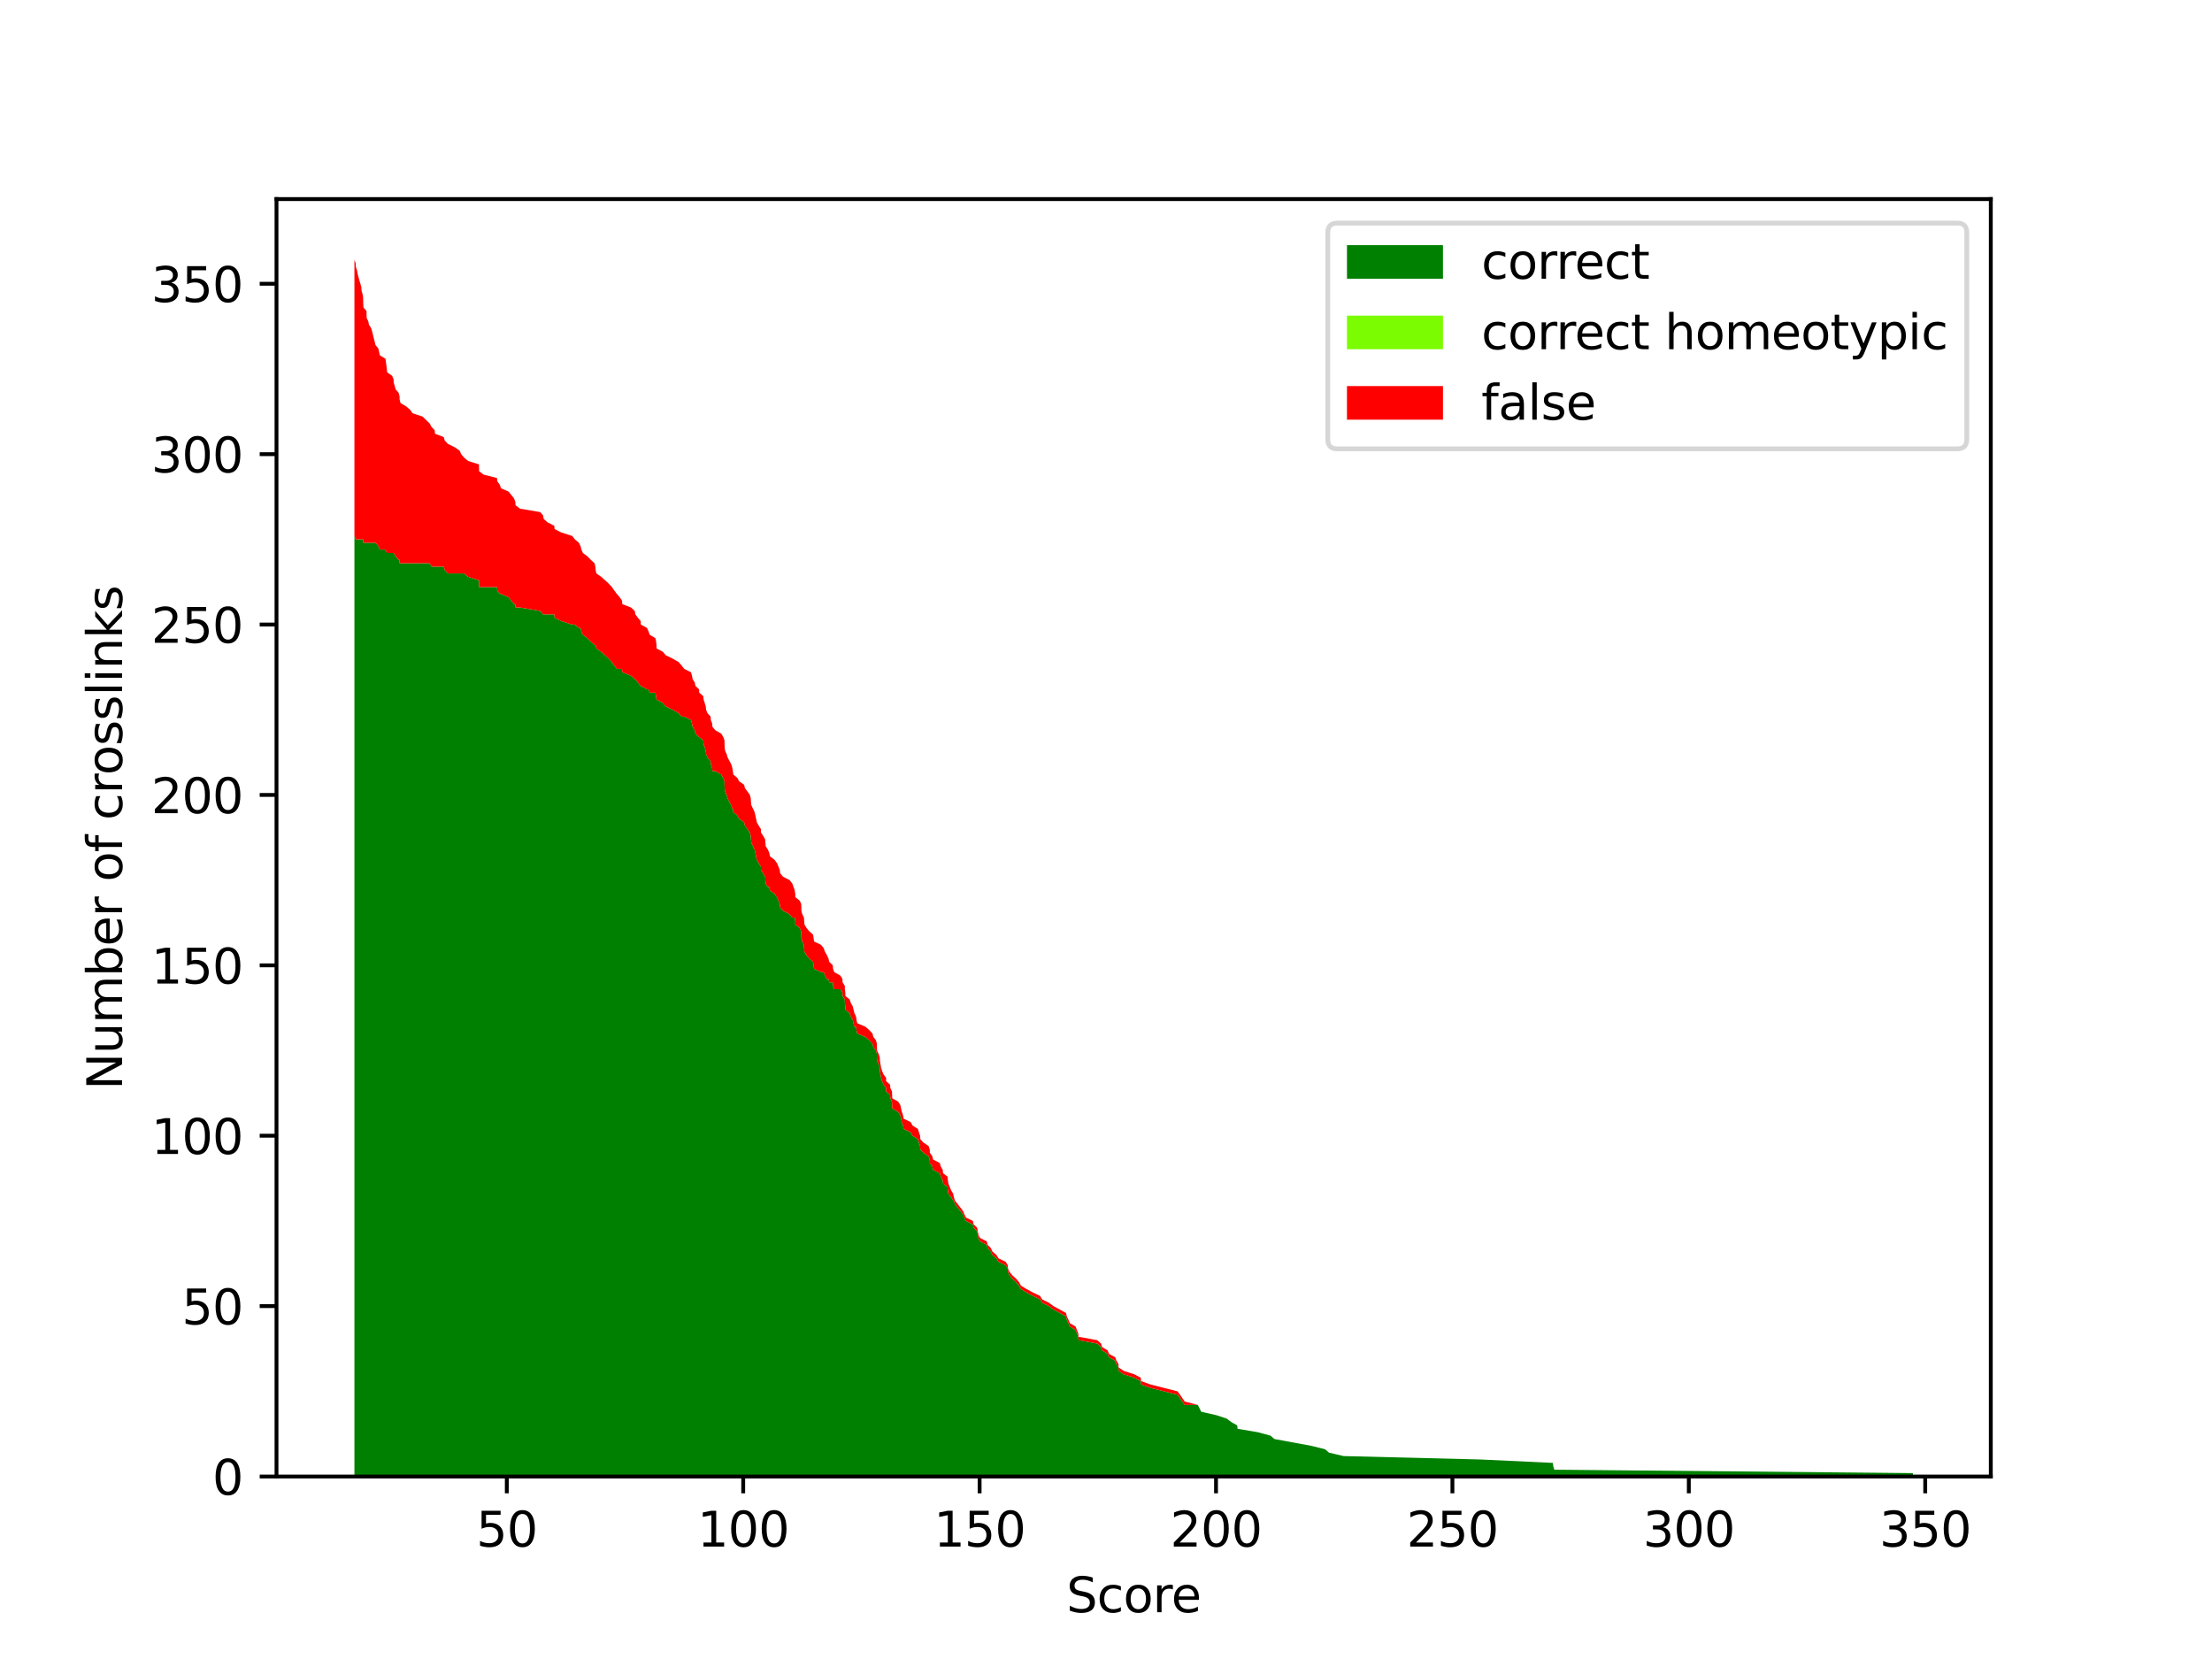 <?xml version="1.0" encoding="utf-8" standalone="no"?>
<!DOCTYPE svg PUBLIC "-//W3C//DTD SVG 1.1//EN"
  "http://www.w3.org/Graphics/SVG/1.1/DTD/svg11.dtd">
<svg xmlns:xlink="http://www.w3.org/1999/xlink" width="460.8pt" height="345.6pt" viewBox="0 0 460.8 345.6" xmlns="http://www.w3.org/2000/svg" version="1.1">
 <defs>
  <style type="text/css">*{stroke-linejoin: round; stroke-linecap: butt}</style>
 </defs>
 <g id="figure_1">
  <g id="patch_1">
   <path d="M 0 345.6 
L 460.8 345.6 
L 460.8 0 
L 0 0 
z
" style="fill: #ffffff"/>
  </g>
  <g id="axes_1">
   <g id="patch_2">
    <path d="M 57.6 307.584 
L 414.72 307.584 
L 414.72 41.472 
L 57.6 41.472 
z
" style="fill: #ffffff"/>
   </g>
   <g id="PolyCollection_1">
    <path d="M 73.833 111.647 
L 73.833 307.584 
L 74.099 307.584 
L 74.118 307.584 
L 74.365 307.584 
L 74.493 307.584 
L 74.66 307.584 
L 75.281 307.584 
L 75.31 307.584 
L 75.517 307.584 
L 75.645 307.584 
L 75.675 307.584 
L 75.724 307.584 
L 76.354 307.584 
L 76.374 307.584 
L 76.719 307.584 
L 76.856 307.584 
L 77.31 307.584 
L 77.516 307.584 
L 78.235 307.584 
L 78.817 307.584 
L 79.132 307.584 
L 80.304 307.584 
L 80.589 307.584 
L 80.658 307.584 
L 81.683 307.584 
L 81.988 307.584 
L 82.018 307.584 
L 82.431 307.584 
L 83.042 307.584 
L 83.239 307.584 
L 83.249 307.584 
L 83.436 307.584 
L 84.637 307.584 
L 85.455 307.584 
L 85.957 307.584 
L 88.065 307.584 
L 88.774 307.584 
L 89.513 307.584 
L 89.897 307.584 
L 90.557 307.584 
L 90.616 307.584 
L 92.448 307.584 
L 92.645 307.584 
L 93.325 307.584 
L 94.763 307.584 
L 95.767 307.584 
L 96.073 307.584 
L 96.664 307.584 
L 97.52 307.584 
L 99.786 307.584 
L 99.805 307.584 
L 100.731 307.584 
L 103.529 307.584 
L 103.607 307.584 
L 104.129 307.584 
L 104.356 307.584 
L 105.961 307.584 
L 106.533 307.584 
L 107.084 307.584 
L 107.36 307.584 
L 107.399 307.584 
L 108.345 307.584 
L 112.541 307.584 
L 113.142 307.584 
L 113.26 307.584 
L 114.048 307.584 
L 115.456 307.584 
L 115.545 307.584 
L 116.963 307.584 
L 119.199 307.584 
L 119.75 307.584 
L 120.597 307.584 
L 120.942 307.584 
L 121.119 307.584 
L 121.425 307.584 
L 122.38 307.584 
L 123.07 307.584 
L 123.848 307.584 
L 124.025 307.584 
L 124.084 307.584 
L 124.232 307.584 
L 125.256 307.584 
L 126.044 307.584 
L 126.812 307.584 
L 127.472 307.584 
L 127.965 307.584 
L 128.487 307.584 
L 129.107 307.584 
L 129.59 307.584 
L 129.629 307.584 
L 131.451 307.584 
L 132.23 307.584 
L 132.358 307.584 
L 132.88 307.584 
L 133.48 307.584 
L 133.49 307.584 
L 134.79 307.584 
L 135.096 307.584 
L 135.352 307.584 
L 136.534 307.584 
L 136.681 307.584 
L 136.76 307.584 
L 136.77 307.584 
L 138.09 307.584 
L 138.681 307.584 
L 140.129 307.584 
L 141.37 307.584 
L 141.971 307.584 
L 142.532 307.584 
L 143.94 307.584 
L 144.157 307.584 
L 144.285 307.584 
L 144.728 307.584 
L 144.876 307.584 
L 145.625 307.584 
L 145.674 307.584 
L 146.501 307.584 
L 146.58 307.584 
L 147.023 307.584 
L 147.092 307.584 
L 147.378 307.584 
L 148.028 307.584 
L 148.077 307.584 
L 148.353 307.584 
L 148.412 307.584 
L 149.003 307.584 
L 150.244 307.584 
L 150.677 307.584 
L 150.924 307.584 
L 150.953 307.584 
L 151.052 307.584 
L 151.367 307.584 
L 151.584 307.584 
L 151.958 307.584 
L 152.332 307.584 
L 152.549 307.584 
L 152.667 307.584 
L 152.765 307.584 
L 153.603 307.584 
L 153.977 307.584 
L 155.011 307.584 
L 155.179 307.584 
L 155.72 307.584 
L 156.213 307.584 
L 156.4 307.584 
L 156.439 307.584 
L 156.518 307.584 
L 157.188 307.584 
L 157.365 307.584 
L 157.651 307.584 
L 158.055 307.584 
L 158.508 307.584 
L 158.527 307.584 
L 158.971 307.584 
L 159.394 307.584 
L 159.502 307.584 
L 159.946 307.584 
L 160.261 307.584 
L 160.389 307.584 
L 161.325 307.584 
L 161.866 307.584 
L 162.162 307.584 
L 162.438 307.584 
L 162.536 307.584 
L 163.127 307.584 
L 164.506 307.584 
L 165.048 307.584 
L 165.56 307.584 
L 165.668 307.584 
L 165.678 307.584 
L 166.584 307.584 
L 166.909 307.584 
L 166.939 307.584 
L 166.949 307.584 
L 167.136 307.584 
L 167.48 307.584 
L 167.52 307.584 
L 167.579 307.584 
L 168.002 307.584 
L 168.584 307.584 
L 169.381 307.584 
L 169.49 307.584 
L 169.588 307.584 
L 171.056 307.584 
L 171.607 307.584 
L 171.844 307.584 
L 172.257 307.584 
L 172.582 307.584 
L 172.76 307.584 
L 173.498 307.584 
L 173.538 307.584 
L 173.804 307.584 
L 175.064 307.584 
L 175.498 307.584 
L 175.527 307.584 
L 175.99 307.584 
L 176 307.584 
L 176.099 307.584 
L 176.108 307.584 
L 177.005 307.584 
L 177.231 307.584 
L 177.635 307.584 
L 177.812 307.584 
L 177.98 307.584 
L 178.325 307.584 
L 178.423 307.584 
L 178.581 307.584 
L 180.265 307.584 
L 181.092 307.584 
L 181.752 307.584 
L 181.939 307.584 
L 182.481 307.584 
L 182.668 307.584 
L 182.678 307.584 
L 182.708 307.584 
L 183.042 307.584 
L 183.279 307.584 
L 183.298 307.584 
L 183.545 307.584 
L 183.761 307.584 
L 184.057 307.584 
L 184.589 307.584 
L 184.599 307.584 
L 185.416 307.584 
L 185.475 307.584 
L 185.82 307.584 
L 185.849 307.584 
L 185.869 307.584 
L 187.11 307.584 
L 187.553 307.584 
L 187.869 307.584 
L 188.125 307.584 
L 188.243 307.584 
L 189.72 307.584 
L 190.095 307.584 
L 191.208 307.584 
L 191.444 307.584 
L 191.68 307.584 
L 191.72 307.584 
L 192.35 307.584 
L 193.424 307.584 
L 193.69 307.584 
L 193.709 307.584 
L 194.221 307.584 
L 194.389 307.584 
L 195.778 307.584 
L 195.975 307.584 
L 196.378 307.584 
L 196.457 307.584 
L 197.393 307.584 
L 197.452 307.584 
L 197.56 307.584 
L 198.132 307.584 
L 198.565 307.584 
L 198.703 307.584 
L 198.92 307.584 
L 200.033 307.584 
L 200.574 307.584 
L 200.889 307.584 
L 201.214 307.584 
L 202.662 307.584 
L 202.82 307.584 
L 203.568 307.584 
L 203.815 307.584 
L 204.169 307.584 
L 205.558 307.584 
L 205.745 307.584 
L 206.425 307.584 
L 206.75 307.584 
L 207.587 307.584 
L 208.02 307.584 
L 209.498 307.584 
L 209.951 307.584 
L 209.99 307.584 
L 210.325 307.584 
L 210.926 307.584 
L 211.704 307.584 
L 212.305 307.584 
L 212.699 307.584 
L 213.861 307.584 
L 215.171 307.584 
L 216.668 307.584 
L 217.072 307.584 
L 218.5 307.584 
L 219.465 307.584 
L 222.056 307.584 
L 222.243 307.584 
L 222.578 307.584 
L 222.873 307.584 
L 224.065 307.584 
L 224.617 307.584 
L 224.705 307.584 
L 228.596 307.584 
L 229.374 307.584 
L 229.59 307.584 
L 230.743 307.584 
L 231.019 307.584 
L 232.319 307.584 
L 232.575 307.584 
L 232.998 307.584 
L 233.038 307.584 
L 234.092 307.584 
L 236.278 307.584 
L 237.637 307.584 
L 237.716 307.584 
L 239.686 307.584 
L 245.29 307.584 
L 245.832 307.584 
L 246.797 307.584 
L 249.535 307.584 
L 250.245 307.584 
L 253.387 307.584 
L 255.544 307.584 
L 256.469 307.584 
L 257.73 307.584 
L 257.809 307.584 
L 262.024 307.584 
L 264.654 307.584 
L 265.482 307.584 
L 273.184 307.584 
L 276.04 307.584 
L 276.858 307.584 
L 279.891 307.584 
L 308.326 307.584 
L 323.504 307.584 
L 323.573 307.584 
L 323.8 307.584 
L 398.487 307.584 
L 398.487 306.874 
L 398.487 306.874 
L 323.8 306.164 
L 323.573 305.454 
L 323.504 304.744 
L 308.326 304.034 
L 279.891 303.325 
L 276.858 302.615 
L 276.04 301.905 
L 273.184 301.195 
L 265.482 299.775 
L 264.654 299.065 
L 262.024 298.355 
L 257.809 297.645 
L 257.73 296.935 
L 256.469 296.225 
L 255.544 295.515 
L 253.387 294.806 
L 250.245 294.096 
L 249.535 292.676 
L 246.797 292.676 
L 245.832 291.256 
L 245.29 290.546 
L 239.686 289.126 
L 237.716 288.416 
L 237.637 287.706 
L 236.278 286.996 
L 234.092 286.287 
L 233.038 285.577 
L 232.998 284.867 
L 232.575 284.157 
L 232.319 283.447 
L 231.019 282.737 
L 230.743 282.027 
L 229.59 281.317 
L 229.374 280.607 
L 228.596 279.897 
L 224.705 279.187 
L 224.617 278.477 
L 224.065 277.058 
L 222.873 276.348 
L 222.578 275.638 
L 222.243 274.928 
L 222.056 274.218 
L 219.465 272.798 
L 218.5 272.088 
L 217.072 271.378 
L 216.668 270.668 
L 215.171 269.958 
L 213.861 269.249 
L 212.699 268.539 
L 212.305 267.829 
L 211.704 267.119 
L 210.926 266.409 
L 210.325 265.699 
L 209.99 264.989 
L 209.951 264.279 
L 209.498 263.569 
L 208.02 262.859 
L 207.587 262.149 
L 206.75 261.439 
L 206.425 260.73 
L 205.745 260.02 
L 205.558 259.31 
L 204.169 258.6 
L 203.815 257.89 
L 203.568 256.47 
L 202.82 255.76 
L 202.662 255.05 
L 201.214 254.34 
L 200.889 253.63 
L 200.574 252.92 
L 200.033 252.211 
L 198.92 250.791 
L 198.703 250.081 
L 198.565 250.081 
L 198.132 249.371 
L 197.56 248.661 
L 197.452 247.951 
L 197.393 247.241 
L 196.457 246.531 
L 196.378 245.821 
L 195.975 245.111 
L 195.778 244.401 
L 194.389 243.692 
L 194.221 242.982 
L 193.709 242.272 
L 193.69 241.562 
L 193.424 240.852 
L 192.35 240.142 
L 191.72 239.432 
L 191.68 238.722 
L 191.444 238.012 
L 191.208 237.302 
L 190.095 236.592 
L 189.72 235.882 
L 188.243 235.173 
L 188.125 234.463 
L 187.869 233.753 
L 187.553 232.333 
L 187.11 231.623 
L 185.869 230.913 
L 185.849 230.203 
L 185.82 229.493 
L 185.475 228.783 
L 185.416 228.073 
L 184.599 227.363 
L 184.589 226.654 
L 184.057 225.944 
L 183.761 225.234 
L 183.545 224.524 
L 183.298 223.104 
L 183.279 222.394 
L 183.042 221.684 
L 182.708 220.974 
L 182.678 220.264 
L 182.668 219.554 
L 182.481 218.845 
L 181.939 218.135 
L 181.752 217.425 
L 181.092 216.715 
L 180.265 216.005 
L 178.581 215.295 
L 178.423 214.585 
L 178.325 213.875 
L 177.98 213.875 
L 177.812 213.165 
L 177.635 212.455 
L 177.231 211.745 
L 177.005 211.035 
L 176.108 210.326 
L 176.099 209.616 
L 176 208.906 
L 175.99 208.196 
L 175.527 207.486 
L 175.498 206.776 
L 175.064 206.066 
L 173.804 206.066 
L 173.538 205.356 
L 173.498 204.646 
L 172.76 204.646 
L 172.582 203.936 
L 172.257 203.936 
L 171.844 203.226 
L 171.607 202.516 
L 171.056 202.516 
L 169.588 201.807 
L 169.49 201.097 
L 169.381 200.387 
L 168.584 199.677 
L 168.002 198.967 
L 167.579 198.257 
L 167.52 197.547 
L 167.48 196.837 
L 167.136 196.127 
L 166.949 195.417 
L 166.939 194.707 
L 166.909 193.997 
L 166.584 193.288 
L 165.678 192.578 
L 165.668 191.868 
L 165.56 191.158 
L 165.048 191.158 
L 164.506 190.448 
L 163.127 189.738 
L 162.536 189.028 
L 162.438 188.318 
L 162.162 187.608 
L 161.866 186.898 
L 161.325 186.188 
L 160.389 185.478 
L 160.261 184.769 
L 159.946 184.769 
L 159.502 184.059 
L 159.394 182.639 
L 158.971 181.929 
L 158.527 181.219 
L 158.508 180.509 
L 158.055 179.799 
L 157.651 179.089 
L 157.365 177.669 
L 157.188 176.959 
L 156.518 175.54 
L 156.439 174.83 
L 156.4 174.12 
L 156.213 173.41 
L 155.72 172.7 
L 155.179 171.99 
L 155.011 171.28 
L 153.977 170.57 
L 153.603 169.86 
L 152.765 169.15 
L 152.667 168.44 
L 152.549 168.44 
L 152.332 167.731 
L 151.958 167.021 
L 151.584 166.311 
L 151.367 165.601 
L 151.052 164.891 
L 150.953 164.181 
L 150.924 162.761 
L 150.677 162.051 
L 150.244 161.341 
L 149.003 160.631 
L 148.412 160.631 
L 148.353 159.921 
L 148.077 159.212 
L 148.028 158.502 
L 147.378 157.792 
L 147.092 157.082 
L 147.023 156.372 
L 146.58 154.952 
L 146.501 154.242 
L 145.674 153.532 
L 145.625 153.532 
L 144.876 152.822 
L 144.728 152.112 
L 144.285 151.402 
L 144.157 150.693 
L 143.94 149.983 
L 142.532 149.273 
L 141.971 149.273 
L 141.37 148.563 
L 140.129 147.853 
L 138.681 147.143 
L 138.09 146.433 
L 136.77 145.723 
L 136.76 145.723 
L 136.681 145.013 
L 136.534 144.303 
L 135.352 144.303 
L 135.096 143.593 
L 134.79 143.593 
L 133.49 142.883 
L 133.48 142.883 
L 132.88 142.174 
L 132.358 141.464 
L 132.23 141.464 
L 131.451 140.754 
L 129.629 140.044 
L 129.59 139.334 
L 129.107 139.334 
L 128.487 139.334 
L 127.965 138.624 
L 127.472 137.914 
L 126.812 137.204 
L 126.044 136.494 
L 125.256 135.784 
L 124.232 135.074 
L 124.084 134.365 
L 124.025 134.365 
L 123.848 134.365 
L 123.07 133.655 
L 122.38 132.945 
L 121.425 132.235 
L 121.119 131.525 
L 120.942 130.815 
L 120.597 130.815 
L 119.75 130.105 
L 119.199 130.105 
L 116.963 129.395 
L 115.545 128.685 
L 115.456 127.975 
L 114.048 127.975 
L 113.26 127.975 
L 113.142 127.975 
L 112.541 127.265 
L 108.345 126.555 
L 107.399 126.555 
L 107.36 125.846 
L 107.084 125.846 
L 106.533 125.136 
L 105.961 124.426 
L 104.356 123.716 
L 104.129 123.716 
L 103.607 123.006 
L 103.529 122.296 
L 100.731 122.296 
L 99.805 122.296 
L 99.786 120.876 
L 97.52 120.166 
L 96.664 119.456 
L 96.073 119.456 
L 95.767 119.456 
L 94.763 119.456 
L 93.325 119.456 
L 92.645 118.746 
L 92.448 118.036 
L 90.616 118.036 
L 90.557 118.036 
L 89.897 118.036 
L 89.513 117.327 
L 88.774 117.327 
L 88.065 117.327 
L 85.957 117.327 
L 85.455 117.327 
L 84.637 117.327 
L 83.436 117.327 
L 83.249 117.327 
L 83.239 116.617 
L 83.042 116.617 
L 82.431 115.907 
L 82.018 115.197 
L 81.988 115.197 
L 81.683 115.197 
L 80.658 115.197 
L 80.589 115.197 
L 80.304 114.487 
L 79.132 114.487 
L 78.817 113.777 
L 78.235 113.067 
L 77.516 113.067 
L 77.31 113.067 
L 76.856 113.067 
L 76.719 113.067 
L 76.374 113.067 
L 76.354 113.067 
L 75.724 113.067 
L 75.675 113.067 
L 75.645 112.357 
L 75.517 112.357 
L 75.31 112.357 
L 75.281 112.357 
L 74.66 112.357 
L 74.493 112.357 
L 74.365 112.357 
L 74.118 112.357 
L 74.099 112.357 
L 73.833 111.647 
z
" clip-path="url(#p2eeec7707e)" style="fill: #008000"/>
   </g>
   <g id="PolyCollection_2">
    <path d="M 73.833 111.647 
L 73.833 111.647 
L 74.099 112.357 
L 74.118 112.357 
L 74.365 112.357 
L 74.493 112.357 
L 74.66 112.357 
L 75.281 112.357 
L 75.31 112.357 
L 75.517 112.357 
L 75.645 112.357 
L 75.675 113.067 
L 75.724 113.067 
L 76.354 113.067 
L 76.374 113.067 
L 76.719 113.067 
L 76.856 113.067 
L 77.31 113.067 
L 77.516 113.067 
L 78.235 113.067 
L 78.817 113.777 
L 79.132 114.487 
L 80.304 114.487 
L 80.589 115.197 
L 80.658 115.197 
L 81.683 115.197 
L 81.988 115.197 
L 82.018 115.197 
L 82.431 115.907 
L 83.042 116.617 
L 83.239 116.617 
L 83.249 117.327 
L 83.436 117.327 
L 84.637 117.327 
L 85.455 117.327 
L 85.957 117.327 
L 88.065 117.327 
L 88.774 117.327 
L 89.513 117.327 
L 89.897 118.036 
L 90.557 118.036 
L 90.616 118.036 
L 92.448 118.036 
L 92.645 118.746 
L 93.325 119.456 
L 94.763 119.456 
L 95.767 119.456 
L 96.073 119.456 
L 96.664 119.456 
L 97.52 120.166 
L 99.786 120.876 
L 99.805 122.296 
L 100.731 122.296 
L 103.529 122.296 
L 103.607 123.006 
L 104.129 123.716 
L 104.356 123.716 
L 105.961 124.426 
L 106.533 125.136 
L 107.084 125.846 
L 107.36 125.846 
L 107.399 126.555 
L 108.345 126.555 
L 112.541 127.265 
L 113.142 127.975 
L 113.26 127.975 
L 114.048 127.975 
L 115.456 127.975 
L 115.545 128.685 
L 116.963 129.395 
L 119.199 130.105 
L 119.75 130.105 
L 120.597 130.815 
L 120.942 130.815 
L 121.119 131.525 
L 121.425 132.235 
L 122.38 132.945 
L 123.07 133.655 
L 123.848 134.365 
L 124.025 134.365 
L 124.084 134.365 
L 124.232 135.074 
L 125.256 135.784 
L 126.044 136.494 
L 126.812 137.204 
L 127.472 137.914 
L 127.965 138.624 
L 128.487 139.334 
L 129.107 139.334 
L 129.59 139.334 
L 129.629 140.044 
L 131.451 140.754 
L 132.23 141.464 
L 132.358 141.464 
L 132.88 142.174 
L 133.48 142.883 
L 133.49 142.883 
L 134.79 143.593 
L 135.096 143.593 
L 135.352 144.303 
L 136.534 144.303 
L 136.681 145.013 
L 136.76 145.723 
L 136.77 145.723 
L 138.09 146.433 
L 138.681 147.143 
L 140.129 147.853 
L 141.37 148.563 
L 141.971 149.273 
L 142.532 149.273 
L 143.94 149.983 
L 144.157 150.693 
L 144.285 151.402 
L 144.728 152.112 
L 144.876 152.822 
L 145.625 153.532 
L 145.674 153.532 
L 146.501 154.242 
L 146.58 154.952 
L 147.023 156.372 
L 147.092 157.082 
L 147.378 157.792 
L 148.028 158.502 
L 148.077 159.212 
L 148.353 159.921 
L 148.412 160.631 
L 149.003 160.631 
L 150.244 161.341 
L 150.677 162.051 
L 150.924 162.761 
L 150.953 164.181 
L 151.052 164.891 
L 151.367 165.601 
L 151.584 166.311 
L 151.958 167.021 
L 152.332 167.731 
L 152.549 168.44 
L 152.667 168.44 
L 152.765 169.15 
L 153.603 169.86 
L 153.977 170.57 
L 155.011 171.28 
L 155.179 171.99 
L 155.72 172.7 
L 156.213 173.41 
L 156.4 174.12 
L 156.439 174.83 
L 156.518 175.54 
L 157.188 176.959 
L 157.365 177.669 
L 157.651 179.089 
L 158.055 179.799 
L 158.508 180.509 
L 158.527 181.219 
L 158.971 181.929 
L 159.394 182.639 
L 159.502 184.059 
L 159.946 184.769 
L 160.261 184.769 
L 160.389 185.478 
L 161.325 186.188 
L 161.866 186.898 
L 162.162 187.608 
L 162.438 188.318 
L 162.536 189.028 
L 163.127 189.738 
L 164.506 190.448 
L 165.048 191.158 
L 165.56 191.158 
L 165.668 191.868 
L 165.678 192.578 
L 166.584 193.288 
L 166.909 193.997 
L 166.939 194.707 
L 166.949 195.417 
L 167.136 196.127 
L 167.48 196.837 
L 167.52 197.547 
L 167.579 198.257 
L 168.002 198.967 
L 168.584 199.677 
L 169.381 200.387 
L 169.49 201.097 
L 169.588 201.807 
L 171.056 202.516 
L 171.607 202.516 
L 171.844 203.226 
L 172.257 203.936 
L 172.582 203.936 
L 172.76 204.646 
L 173.498 204.646 
L 173.538 205.356 
L 173.804 206.066 
L 175.064 206.066 
L 175.498 206.776 
L 175.527 207.486 
L 175.99 208.196 
L 176 208.906 
L 176.099 209.616 
L 176.108 210.326 
L 177.005 211.035 
L 177.231 211.745 
L 177.635 212.455 
L 177.812 213.165 
L 177.98 213.875 
L 178.325 213.875 
L 178.423 214.585 
L 178.581 215.295 
L 180.265 216.005 
L 181.092 216.715 
L 181.752 217.425 
L 181.939 218.135 
L 182.481 218.845 
L 182.668 219.554 
L 182.678 220.264 
L 182.708 220.974 
L 183.042 221.684 
L 183.279 222.394 
L 183.298 223.104 
L 183.545 224.524 
L 183.761 225.234 
L 184.057 225.944 
L 184.589 226.654 
L 184.599 227.363 
L 185.416 228.073 
L 185.475 228.783 
L 185.82 229.493 
L 185.849 230.203 
L 185.869 230.913 
L 187.11 231.623 
L 187.553 232.333 
L 187.869 233.753 
L 188.125 234.463 
L 188.243 235.173 
L 189.72 235.882 
L 190.095 236.592 
L 191.208 237.302 
L 191.444 238.012 
L 191.68 238.722 
L 191.72 239.432 
L 192.35 240.142 
L 193.424 240.852 
L 193.69 241.562 
L 193.709 242.272 
L 194.221 242.982 
L 194.389 243.692 
L 195.778 244.401 
L 195.975 245.111 
L 196.378 245.821 
L 196.457 246.531 
L 197.393 247.241 
L 197.452 247.951 
L 197.56 248.661 
L 198.132 249.371 
L 198.565 250.081 
L 198.703 250.081 
L 198.92 250.791 
L 200.033 252.211 
L 200.574 252.92 
L 200.889 253.63 
L 201.214 254.34 
L 202.662 255.05 
L 202.82 255.76 
L 203.568 256.47 
L 203.815 257.89 
L 204.169 258.6 
L 205.558 259.31 
L 205.745 260.02 
L 206.425 260.73 
L 206.75 261.439 
L 207.587 262.149 
L 208.02 262.859 
L 209.498 263.569 
L 209.951 264.279 
L 209.99 264.989 
L 210.325 265.699 
L 210.926 266.409 
L 211.704 267.119 
L 212.305 267.829 
L 212.699 268.539 
L 213.861 269.249 
L 215.171 269.958 
L 216.668 270.668 
L 217.072 271.378 
L 218.5 272.088 
L 219.465 272.798 
L 222.056 274.218 
L 222.243 274.928 
L 222.578 275.638 
L 222.873 276.348 
L 224.065 277.058 
L 224.617 278.477 
L 224.705 279.187 
L 228.596 279.897 
L 229.374 280.607 
L 229.59 281.317 
L 230.743 282.027 
L 231.019 282.737 
L 232.319 283.447 
L 232.575 284.157 
L 232.998 284.867 
L 233.038 285.577 
L 234.092 286.287 
L 236.278 286.996 
L 237.637 287.706 
L 237.716 288.416 
L 239.686 289.126 
L 245.29 290.546 
L 245.832 291.256 
L 246.797 292.676 
L 249.535 292.676 
L 250.245 294.096 
L 253.387 294.806 
L 255.544 295.515 
L 256.469 296.225 
L 257.73 296.935 
L 257.809 297.645 
L 262.024 298.355 
L 264.654 299.065 
L 265.482 299.775 
L 273.184 301.195 
L 276.04 301.905 
L 276.858 302.615 
L 279.891 303.325 
L 308.326 304.034 
L 323.504 304.744 
L 323.573 305.454 
L 323.8 306.164 
L 398.487 306.874 
L 398.487 306.874 
L 398.487 306.874 
L 323.8 306.164 
L 323.573 305.454 
L 323.504 304.744 
L 308.326 304.034 
L 279.891 303.325 
L 276.858 302.615 
L 276.04 301.905 
L 273.184 301.195 
L 265.482 299.775 
L 264.654 299.065 
L 262.024 298.355 
L 257.809 297.645 
L 257.73 296.935 
L 256.469 296.225 
L 255.544 295.515 
L 253.387 294.806 
L 250.245 294.096 
L 249.535 292.676 
L 246.797 292.676 
L 245.832 291.256 
L 245.29 290.546 
L 239.686 289.126 
L 237.716 288.416 
L 237.637 287.706 
L 236.278 286.996 
L 234.092 286.287 
L 233.038 285.577 
L 232.998 284.867 
L 232.575 284.157 
L 232.319 283.447 
L 231.019 282.737 
L 230.743 282.027 
L 229.59 281.317 
L 229.374 280.607 
L 228.596 279.897 
L 224.705 279.187 
L 224.617 278.477 
L 224.065 277.058 
L 222.873 276.348 
L 222.578 275.638 
L 222.243 274.928 
L 222.056 274.218 
L 219.465 272.798 
L 218.5 272.088 
L 217.072 271.378 
L 216.668 270.668 
L 215.171 269.958 
L 213.861 269.249 
L 212.699 268.539 
L 212.305 267.829 
L 211.704 267.119 
L 210.926 266.409 
L 210.325 265.699 
L 209.99 264.989 
L 209.951 264.279 
L 209.498 263.569 
L 208.02 262.859 
L 207.587 262.149 
L 206.75 261.439 
L 206.425 260.73 
L 205.745 260.02 
L 205.558 259.31 
L 204.169 258.6 
L 203.815 257.89 
L 203.568 256.47 
L 202.82 255.76 
L 202.662 255.05 
L 201.214 254.34 
L 200.889 253.63 
L 200.574 252.92 
L 200.033 252.211 
L 198.92 250.791 
L 198.703 250.081 
L 198.565 250.081 
L 198.132 249.371 
L 197.56 248.661 
L 197.452 247.951 
L 197.393 247.241 
L 196.457 246.531 
L 196.378 245.821 
L 195.975 245.111 
L 195.778 244.401 
L 194.389 243.692 
L 194.221 242.982 
L 193.709 242.272 
L 193.69 241.562 
L 193.424 240.852 
L 192.35 240.142 
L 191.72 239.432 
L 191.68 238.722 
L 191.444 238.012 
L 191.208 237.302 
L 190.095 236.592 
L 189.72 235.882 
L 188.243 235.173 
L 188.125 234.463 
L 187.869 233.753 
L 187.553 232.333 
L 187.11 231.623 
L 185.869 230.913 
L 185.849 230.203 
L 185.82 229.493 
L 185.475 228.783 
L 185.416 228.073 
L 184.599 227.363 
L 184.589 226.654 
L 184.057 225.944 
L 183.761 225.234 
L 183.545 224.524 
L 183.298 223.104 
L 183.279 222.394 
L 183.042 221.684 
L 182.708 220.974 
L 182.678 220.264 
L 182.668 219.554 
L 182.481 218.845 
L 181.939 218.135 
L 181.752 217.425 
L 181.092 216.715 
L 180.265 216.005 
L 178.581 215.295 
L 178.423 214.585 
L 178.325 213.875 
L 177.98 213.875 
L 177.812 213.165 
L 177.635 212.455 
L 177.231 211.745 
L 177.005 211.035 
L 176.108 210.326 
L 176.099 209.616 
L 176 208.906 
L 175.99 208.196 
L 175.527 207.486 
L 175.498 206.776 
L 175.064 206.066 
L 173.804 206.066 
L 173.538 205.356 
L 173.498 204.646 
L 172.76 204.646 
L 172.582 203.936 
L 172.257 203.936 
L 171.844 203.226 
L 171.607 202.516 
L 171.056 202.516 
L 169.588 201.807 
L 169.49 201.097 
L 169.381 200.387 
L 168.584 199.677 
L 168.002 198.967 
L 167.579 198.257 
L 167.52 197.547 
L 167.48 196.837 
L 167.136 196.127 
L 166.949 195.417 
L 166.939 194.707 
L 166.909 193.997 
L 166.584 193.288 
L 165.678 192.578 
L 165.668 191.868 
L 165.56 191.158 
L 165.048 191.158 
L 164.506 190.448 
L 163.127 189.738 
L 162.536 189.028 
L 162.438 188.318 
L 162.162 187.608 
L 161.866 186.898 
L 161.325 186.188 
L 160.389 185.478 
L 160.261 184.769 
L 159.946 184.769 
L 159.502 184.059 
L 159.394 182.639 
L 158.971 181.929 
L 158.527 181.219 
L 158.508 180.509 
L 158.055 179.799 
L 157.651 179.089 
L 157.365 177.669 
L 157.188 176.959 
L 156.518 175.54 
L 156.439 174.83 
L 156.4 174.12 
L 156.213 173.41 
L 155.72 172.7 
L 155.179 171.99 
L 155.011 171.28 
L 153.977 170.57 
L 153.603 169.86 
L 152.765 169.15 
L 152.667 168.44 
L 152.549 168.44 
L 152.332 167.731 
L 151.958 167.021 
L 151.584 166.311 
L 151.367 165.601 
L 151.052 164.891 
L 150.953 164.181 
L 150.924 162.761 
L 150.677 162.051 
L 150.244 161.341 
L 149.003 160.631 
L 148.412 160.631 
L 148.353 159.921 
L 148.077 159.212 
L 148.028 158.502 
L 147.378 157.792 
L 147.092 157.082 
L 147.023 156.372 
L 146.58 154.952 
L 146.501 154.242 
L 145.674 153.532 
L 145.625 153.532 
L 144.876 152.822 
L 144.728 152.112 
L 144.285 151.402 
L 144.157 150.693 
L 143.94 149.983 
L 142.532 149.273 
L 141.971 149.273 
L 141.37 148.563 
L 140.129 147.853 
L 138.681 147.143 
L 138.09 146.433 
L 136.77 145.723 
L 136.76 145.723 
L 136.681 145.013 
L 136.534 144.303 
L 135.352 144.303 
L 135.096 143.593 
L 134.79 143.593 
L 133.49 142.883 
L 133.48 142.883 
L 132.88 142.174 
L 132.358 141.464 
L 132.23 141.464 
L 131.451 140.754 
L 129.629 140.044 
L 129.59 139.334 
L 129.107 139.334 
L 128.487 139.334 
L 127.965 138.624 
L 127.472 137.914 
L 126.812 137.204 
L 126.044 136.494 
L 125.256 135.784 
L 124.232 135.074 
L 124.084 134.365 
L 124.025 134.365 
L 123.848 134.365 
L 123.07 133.655 
L 122.38 132.945 
L 121.425 132.235 
L 121.119 131.525 
L 120.942 130.815 
L 120.597 130.815 
L 119.75 130.105 
L 119.199 130.105 
L 116.963 129.395 
L 115.545 128.685 
L 115.456 127.975 
L 114.048 127.975 
L 113.26 127.975 
L 113.142 127.975 
L 112.541 127.265 
L 108.345 126.555 
L 107.399 126.555 
L 107.36 125.846 
L 107.084 125.846 
L 106.533 125.136 
L 105.961 124.426 
L 104.356 123.716 
L 104.129 123.716 
L 103.607 123.006 
L 103.529 122.296 
L 100.731 122.296 
L 99.805 122.296 
L 99.786 120.876 
L 97.52 120.166 
L 96.664 119.456 
L 96.073 119.456 
L 95.767 119.456 
L 94.763 119.456 
L 93.325 119.456 
L 92.645 118.746 
L 92.448 118.036 
L 90.616 118.036 
L 90.557 118.036 
L 89.897 118.036 
L 89.513 117.327 
L 88.774 117.327 
L 88.065 117.327 
L 85.957 117.327 
L 85.455 117.327 
L 84.637 117.327 
L 83.436 117.327 
L 83.249 117.327 
L 83.239 116.617 
L 83.042 116.617 
L 82.431 115.907 
L 82.018 115.197 
L 81.988 115.197 
L 81.683 115.197 
L 80.658 115.197 
L 80.589 115.197 
L 80.304 114.487 
L 79.132 114.487 
L 78.817 113.777 
L 78.235 113.067 
L 77.516 113.067 
L 77.31 113.067 
L 76.856 113.067 
L 76.719 113.067 
L 76.374 113.067 
L 76.354 113.067 
L 75.724 113.067 
L 75.675 113.067 
L 75.645 112.357 
L 75.517 112.357 
L 75.31 112.357 
L 75.281 112.357 
L 74.66 112.357 
L 74.493 112.357 
L 74.365 112.357 
L 74.118 112.357 
L 74.099 112.357 
L 73.833 111.647 
z
" clip-path="url(#p2eeec7707e)" style="fill: #7cfc00"/>
   </g>
   <g id="PolyCollection_3">
    <path d="M 73.833 54.144 
L 73.833 111.647 
L 74.099 112.357 
L 74.118 112.357 
L 74.365 112.357 
L 74.493 112.357 
L 74.66 112.357 
L 75.281 112.357 
L 75.31 112.357 
L 75.517 112.357 
L 75.645 112.357 
L 75.675 113.067 
L 75.724 113.067 
L 76.354 113.067 
L 76.374 113.067 
L 76.719 113.067 
L 76.856 113.067 
L 77.31 113.067 
L 77.516 113.067 
L 78.235 113.067 
L 78.817 113.777 
L 79.132 114.487 
L 80.304 114.487 
L 80.589 115.197 
L 80.658 115.197 
L 81.683 115.197 
L 81.988 115.197 
L 82.018 115.197 
L 82.431 115.907 
L 83.042 116.617 
L 83.239 116.617 
L 83.249 117.327 
L 83.436 117.327 
L 84.637 117.327 
L 85.455 117.327 
L 85.957 117.327 
L 88.065 117.327 
L 88.774 117.327 
L 89.513 117.327 
L 89.897 118.036 
L 90.557 118.036 
L 90.616 118.036 
L 92.448 118.036 
L 92.645 118.746 
L 93.325 119.456 
L 94.763 119.456 
L 95.767 119.456 
L 96.073 119.456 
L 96.664 119.456 
L 97.52 120.166 
L 99.786 120.876 
L 99.805 122.296 
L 100.731 122.296 
L 103.529 122.296 
L 103.607 123.006 
L 104.129 123.716 
L 104.356 123.716 
L 105.961 124.426 
L 106.533 125.136 
L 107.084 125.846 
L 107.36 125.846 
L 107.399 126.555 
L 108.345 126.555 
L 112.541 127.265 
L 113.142 127.975 
L 113.26 127.975 
L 114.048 127.975 
L 115.456 127.975 
L 115.545 128.685 
L 116.963 129.395 
L 119.199 130.105 
L 119.75 130.105 
L 120.597 130.815 
L 120.942 130.815 
L 121.119 131.525 
L 121.425 132.235 
L 122.38 132.945 
L 123.07 133.655 
L 123.848 134.365 
L 124.025 134.365 
L 124.084 134.365 
L 124.232 135.074 
L 125.256 135.784 
L 126.044 136.494 
L 126.812 137.204 
L 127.472 137.914 
L 127.965 138.624 
L 128.487 139.334 
L 129.107 139.334 
L 129.59 139.334 
L 129.629 140.044 
L 131.451 140.754 
L 132.23 141.464 
L 132.358 141.464 
L 132.88 142.174 
L 133.48 142.883 
L 133.49 142.883 
L 134.79 143.593 
L 135.096 143.593 
L 135.352 144.303 
L 136.534 144.303 
L 136.681 145.013 
L 136.76 145.723 
L 136.77 145.723 
L 138.09 146.433 
L 138.681 147.143 
L 140.129 147.853 
L 141.37 148.563 
L 141.971 149.273 
L 142.532 149.273 
L 143.94 149.983 
L 144.157 150.693 
L 144.285 151.402 
L 144.728 152.112 
L 144.876 152.822 
L 145.625 153.532 
L 145.674 153.532 
L 146.501 154.242 
L 146.58 154.952 
L 147.023 156.372 
L 147.092 157.082 
L 147.378 157.792 
L 148.028 158.502 
L 148.077 159.212 
L 148.353 159.921 
L 148.412 160.631 
L 149.003 160.631 
L 150.244 161.341 
L 150.677 162.051 
L 150.924 162.761 
L 150.953 164.181 
L 151.052 164.891 
L 151.367 165.601 
L 151.584 166.311 
L 151.958 167.021 
L 152.332 167.731 
L 152.549 168.44 
L 152.667 168.44 
L 152.765 169.15 
L 153.603 169.86 
L 153.977 170.57 
L 155.011 171.28 
L 155.179 171.99 
L 155.72 172.7 
L 156.213 173.41 
L 156.4 174.12 
L 156.439 174.83 
L 156.518 175.54 
L 157.188 176.959 
L 157.365 177.669 
L 157.651 179.089 
L 158.055 179.799 
L 158.508 180.509 
L 158.527 181.219 
L 158.971 181.929 
L 159.394 182.639 
L 159.502 184.059 
L 159.946 184.769 
L 160.261 184.769 
L 160.389 185.478 
L 161.325 186.188 
L 161.866 186.898 
L 162.162 187.608 
L 162.438 188.318 
L 162.536 189.028 
L 163.127 189.738 
L 164.506 190.448 
L 165.048 191.158 
L 165.56 191.158 
L 165.668 191.868 
L 165.678 192.578 
L 166.584 193.288 
L 166.909 193.997 
L 166.939 194.707 
L 166.949 195.417 
L 167.136 196.127 
L 167.48 196.837 
L 167.52 197.547 
L 167.579 198.257 
L 168.002 198.967 
L 168.584 199.677 
L 169.381 200.387 
L 169.49 201.097 
L 169.588 201.807 
L 171.056 202.516 
L 171.607 202.516 
L 171.844 203.226 
L 172.257 203.936 
L 172.582 203.936 
L 172.76 204.646 
L 173.498 204.646 
L 173.538 205.356 
L 173.804 206.066 
L 175.064 206.066 
L 175.498 206.776 
L 175.527 207.486 
L 175.99 208.196 
L 176 208.906 
L 176.099 209.616 
L 176.108 210.326 
L 177.005 211.035 
L 177.231 211.745 
L 177.635 212.455 
L 177.812 213.165 
L 177.98 213.875 
L 178.325 213.875 
L 178.423 214.585 
L 178.581 215.295 
L 180.265 216.005 
L 181.092 216.715 
L 181.752 217.425 
L 181.939 218.135 
L 182.481 218.845 
L 182.668 219.554 
L 182.678 220.264 
L 182.708 220.974 
L 183.042 221.684 
L 183.279 222.394 
L 183.298 223.104 
L 183.545 224.524 
L 183.761 225.234 
L 184.057 225.944 
L 184.589 226.654 
L 184.599 227.363 
L 185.416 228.073 
L 185.475 228.783 
L 185.82 229.493 
L 185.849 230.203 
L 185.869 230.913 
L 187.11 231.623 
L 187.553 232.333 
L 187.869 233.753 
L 188.125 234.463 
L 188.243 235.173 
L 189.72 235.882 
L 190.095 236.592 
L 191.208 237.302 
L 191.444 238.012 
L 191.68 238.722 
L 191.72 239.432 
L 192.35 240.142 
L 193.424 240.852 
L 193.69 241.562 
L 193.709 242.272 
L 194.221 242.982 
L 194.389 243.692 
L 195.778 244.401 
L 195.975 245.111 
L 196.378 245.821 
L 196.457 246.531 
L 197.393 247.241 
L 197.452 247.951 
L 197.56 248.661 
L 198.132 249.371 
L 198.565 250.081 
L 198.703 250.081 
L 198.92 250.791 
L 200.033 252.211 
L 200.574 252.92 
L 200.889 253.63 
L 201.214 254.34 
L 202.662 255.05 
L 202.82 255.76 
L 203.568 256.47 
L 203.815 257.89 
L 204.169 258.6 
L 205.558 259.31 
L 205.745 260.02 
L 206.425 260.73 
L 206.75 261.439 
L 207.587 262.149 
L 208.02 262.859 
L 209.498 263.569 
L 209.951 264.279 
L 209.99 264.989 
L 210.325 265.699 
L 210.926 266.409 
L 211.704 267.119 
L 212.305 267.829 
L 212.699 268.539 
L 213.861 269.249 
L 215.171 269.958 
L 216.668 270.668 
L 217.072 271.378 
L 218.5 272.088 
L 219.465 272.798 
L 222.056 274.218 
L 222.243 274.928 
L 222.578 275.638 
L 222.873 276.348 
L 224.065 277.058 
L 224.617 278.477 
L 224.705 279.187 
L 228.596 279.897 
L 229.374 280.607 
L 229.59 281.317 
L 230.743 282.027 
L 231.019 282.737 
L 232.319 283.447 
L 232.575 284.157 
L 232.998 284.867 
L 233.038 285.577 
L 234.092 286.287 
L 236.278 286.996 
L 237.637 287.706 
L 237.716 288.416 
L 239.686 289.126 
L 245.29 290.546 
L 245.832 291.256 
L 246.797 292.676 
L 249.535 292.676 
L 250.245 294.096 
L 253.387 294.806 
L 255.544 295.515 
L 256.469 296.225 
L 257.73 296.935 
L 257.809 297.645 
L 262.024 298.355 
L 264.654 299.065 
L 265.482 299.775 
L 273.184 301.195 
L 276.04 301.905 
L 276.858 302.615 
L 279.891 303.325 
L 308.326 304.034 
L 323.504 304.744 
L 323.573 305.454 
L 323.8 306.164 
L 398.487 306.874 
L 398.487 306.874 
L 398.487 306.874 
L 323.8 306.164 
L 323.573 305.454 
L 323.504 304.744 
L 308.326 304.034 
L 279.891 303.325 
L 276.858 302.615 
L 276.04 301.905 
L 273.184 301.195 
L 265.482 299.775 
L 264.654 299.065 
L 262.024 298.355 
L 257.809 297.645 
L 257.73 296.935 
L 256.469 296.225 
L 255.544 295.515 
L 253.387 294.806 
L 250.245 294.096 
L 249.535 292.676 
L 246.797 291.966 
L 245.832 290.546 
L 245.29 289.836 
L 239.686 288.416 
L 237.716 287.706 
L 237.637 286.996 
L 236.278 286.287 
L 234.092 285.577 
L 233.038 284.867 
L 232.998 284.157 
L 232.575 283.447 
L 232.319 282.737 
L 231.019 282.027 
L 230.743 281.317 
L 229.59 280.607 
L 229.374 279.897 
L 228.596 279.187 
L 224.705 278.477 
L 224.617 277.768 
L 224.065 276.348 
L 222.873 275.638 
L 222.578 274.928 
L 222.243 274.218 
L 222.056 273.508 
L 219.465 272.088 
L 218.5 271.378 
L 217.072 270.668 
L 216.668 269.958 
L 215.171 269.249 
L 213.861 268.539 
L 212.699 267.829 
L 212.305 267.119 
L 211.704 266.409 
L 210.926 265.699 
L 210.325 264.989 
L 209.99 264.279 
L 209.951 263.569 
L 209.498 262.859 
L 208.02 262.149 
L 207.587 261.439 
L 206.75 260.73 
L 206.425 260.02 
L 205.745 259.31 
L 205.558 258.6 
L 204.169 257.89 
L 203.815 257.18 
L 203.568 255.76 
L 202.82 255.05 
L 202.662 254.34 
L 201.214 253.63 
L 200.889 252.92 
L 200.574 252.211 
L 200.033 251.501 
L 198.92 250.081 
L 198.703 249.371 
L 198.565 248.661 
L 198.132 247.951 
L 197.56 246.531 
L 197.452 245.821 
L 197.393 245.111 
L 196.457 244.401 
L 196.378 243.692 
L 195.975 242.982 
L 195.778 242.272 
L 194.389 241.562 
L 194.221 240.852 
L 193.709 240.142 
L 193.69 239.432 
L 193.424 238.722 
L 192.35 238.012 
L 191.72 237.302 
L 191.68 236.592 
L 191.444 235.882 
L 191.208 235.173 
L 190.095 234.463 
L 189.72 233.753 
L 188.243 233.043 
L 188.125 232.333 
L 187.869 231.623 
L 187.553 230.203 
L 187.11 229.493 
L 185.869 228.783 
L 185.849 228.073 
L 185.82 227.363 
L 185.475 226.654 
L 185.416 225.944 
L 184.599 225.234 
L 184.589 224.524 
L 184.057 223.814 
L 183.761 223.104 
L 183.545 222.394 
L 183.298 220.974 
L 183.279 220.264 
L 183.042 219.554 
L 182.708 218.845 
L 182.678 218.135 
L 182.668 217.425 
L 182.481 216.715 
L 181.939 216.005 
L 181.752 215.295 
L 181.092 214.585 
L 180.265 213.875 
L 178.581 213.165 
L 178.423 212.455 
L 178.325 211.745 
L 177.98 211.035 
L 177.812 210.326 
L 177.635 209.616 
L 177.231 208.906 
L 177.005 208.196 
L 176.108 207.486 
L 176.099 206.776 
L 176 206.066 
L 175.99 205.356 
L 175.527 204.646 
L 175.498 203.936 
L 175.064 203.226 
L 173.804 202.516 
L 173.538 201.807 
L 173.498 201.097 
L 172.76 200.387 
L 172.582 199.677 
L 172.257 198.967 
L 171.844 198.257 
L 171.607 197.547 
L 171.056 196.837 
L 169.588 196.127 
L 169.49 195.417 
L 169.381 194.707 
L 168.584 193.997 
L 168.002 193.288 
L 167.579 192.578 
L 167.52 191.868 
L 167.48 191.158 
L 167.136 190.448 
L 166.949 189.738 
L 166.939 189.028 
L 166.909 188.318 
L 166.584 187.608 
L 165.678 186.898 
L 165.668 186.188 
L 165.56 185.478 
L 165.048 184.059 
L 164.506 183.349 
L 163.127 182.639 
L 162.536 181.929 
L 162.438 181.219 
L 162.162 180.509 
L 161.866 179.799 
L 161.325 179.089 
L 160.389 178.379 
L 160.261 177.669 
L 159.946 176.959 
L 159.502 176.25 
L 159.394 174.83 
L 158.971 174.12 
L 158.527 173.41 
L 158.508 172.7 
L 158.055 171.99 
L 157.651 171.28 
L 157.365 169.86 
L 157.188 169.15 
L 156.518 167.731 
L 156.439 167.021 
L 156.4 166.311 
L 156.213 165.601 
L 155.72 164.891 
L 155.179 164.181 
L 155.011 163.471 
L 153.977 162.761 
L 153.603 162.051 
L 152.765 161.341 
L 152.667 160.631 
L 152.549 159.921 
L 152.332 159.212 
L 151.958 158.502 
L 151.584 157.792 
L 151.367 157.082 
L 151.052 156.372 
L 150.953 155.662 
L 150.924 154.242 
L 150.677 153.532 
L 150.244 152.822 
L 149.003 152.112 
L 148.412 151.402 
L 148.353 150.693 
L 148.077 149.983 
L 148.028 149.273 
L 147.378 148.563 
L 147.092 147.853 
L 147.023 147.143 
L 146.58 145.723 
L 146.501 145.013 
L 145.674 144.303 
L 145.625 143.593 
L 144.876 142.883 
L 144.728 142.174 
L 144.285 141.464 
L 144.157 140.754 
L 143.94 140.044 
L 142.532 139.334 
L 141.971 138.624 
L 141.37 137.914 
L 140.129 137.204 
L 138.681 136.494 
L 138.09 135.784 
L 136.77 135.074 
L 136.76 134.365 
L 136.681 133.655 
L 136.534 132.945 
L 135.352 132.235 
L 135.096 131.525 
L 134.79 130.815 
L 133.49 130.105 
L 133.48 129.395 
L 132.88 128.685 
L 132.358 127.975 
L 132.23 127.265 
L 131.451 126.555 
L 129.629 125.846 
L 129.59 125.136 
L 129.107 124.426 
L 128.487 123.716 
L 127.965 123.006 
L 127.472 122.296 
L 126.812 121.586 
L 126.044 120.876 
L 125.256 120.166 
L 124.232 119.456 
L 124.084 118.746 
L 124.025 118.036 
L 123.848 117.327 
L 123.07 116.617 
L 122.38 115.907 
L 121.425 115.197 
L 121.119 114.487 
L 120.942 113.777 
L 120.597 113.067 
L 119.75 112.357 
L 119.199 111.647 
L 116.963 110.937 
L 115.545 110.227 
L 115.456 109.517 
L 114.048 108.808 
L 113.26 108.098 
L 113.142 107.388 
L 112.541 106.678 
L 108.345 105.968 
L 107.399 105.258 
L 107.36 104.548 
L 107.084 103.838 
L 106.533 103.128 
L 105.961 102.418 
L 104.356 101.708 
L 104.129 100.998 
L 103.607 100.289 
L 103.529 99.579 
L 100.731 98.869 
L 99.805 98.159 
L 99.786 96.739 
L 97.52 96.029 
L 96.664 95.319 
L 96.073 94.609 
L 95.767 93.899 
L 94.763 93.189 
L 93.325 92.479 
L 92.645 91.77 
L 92.448 91.06 
L 90.616 90.35 
L 90.557 89.64 
L 89.897 88.93 
L 89.513 88.22 
L 88.774 87.51 
L 88.065 86.8 
L 85.957 86.09 
L 85.455 85.38 
L 84.637 84.67 
L 83.436 83.96 
L 83.249 83.251 
L 83.239 82.541 
L 83.042 81.831 
L 82.431 81.121 
L 82.018 79.701 
L 81.988 78.991 
L 81.683 78.281 
L 80.658 77.571 
L 80.589 76.861 
L 80.304 74.732 
L 79.132 74.022 
L 78.817 72.602 
L 78.235 71.892 
L 77.516 69.052 
L 77.31 68.342 
L 76.856 67.632 
L 76.719 66.922 
L 76.374 66.213 
L 76.354 64.793 
L 75.724 64.083 
L 75.675 63.373 
L 75.645 61.953 
L 75.517 61.243 
L 75.31 60.533 
L 75.281 59.823 
L 74.66 57.694 
L 74.493 56.984 
L 74.365 56.274 
L 74.118 55.564 
L 74.099 54.854 
L 73.833 54.144 
z
" clip-path="url(#p2eeec7707e)" style="fill: #ff0000"/>
   </g>
   <g id="matplotlib.axis_1">
    <g id="xtick_1">
     <g id="line2d_1">
      <defs>
       <path id="m05eea56dc3" d="M 0 0 
L 0 3.5 
" style="stroke: #000000; stroke-width: 0.8"/>
      </defs>
      <g>
       <use xlink:href="#m05eea56dc3" x="105.577" y="307.584" style="stroke: #000000; stroke-width: 0.8"/>
      </g>
     </g>
     <g id="text_1">
      <!-- 50 -->
      <g transform="translate(99.215 322.182)scale(0.1 -0.1)">
       <defs>
        <path id="DejaVuSans-35" d="M 691 4666 
L 3169 4666 
L 3169 4134 
L 1269 4134 
L 1269 2991 
Q 1406 3038 1543 3061 
Q 1681 3084 1819 3084 
Q 2600 3084 3056 2656 
Q 3513 2228 3513 1497 
Q 3513 744 3044 326 
Q 2575 -91 1722 -91 
Q 1428 -91 1123 -41 
Q 819 9 494 109 
L 494 744 
Q 775 591 1075 516 
Q 1375 441 1709 441 
Q 2250 441 2565 725 
Q 2881 1009 2881 1497 
Q 2881 1984 2565 2268 
Q 2250 2553 1709 2553 
Q 1456 2553 1204 2497 
Q 953 2441 691 2322 
L 691 4666 
z
" transform="scale(0.016)"/>
        <path id="DejaVuSans-30" d="M 2034 4250 
Q 1547 4250 1301 3770 
Q 1056 3291 1056 2328 
Q 1056 1369 1301 889 
Q 1547 409 2034 409 
Q 2525 409 2770 889 
Q 3016 1369 3016 2328 
Q 3016 3291 2770 3770 
Q 2525 4250 2034 4250 
z
M 2034 4750 
Q 2819 4750 3233 4129 
Q 3647 3509 3647 2328 
Q 3647 1150 3233 529 
Q 2819 -91 2034 -91 
Q 1250 -91 836 529 
Q 422 1150 422 2328 
Q 422 3509 836 4129 
Q 1250 4750 2034 4750 
z
" transform="scale(0.016)"/>
       </defs>
       <use xlink:href="#DejaVuSans-35"/>
       <use xlink:href="#DejaVuSans-30" x="63.623"/>
      </g>
     </g>
    </g>
    <g id="xtick_2">
     <g id="line2d_2">
      <g>
       <use xlink:href="#m05eea56dc3" x="154.824" y="307.584" style="stroke: #000000; stroke-width: 0.8"/>
      </g>
     </g>
     <g id="text_2">
      <!-- 100 -->
      <g transform="translate(145.28 322.182)scale(0.1 -0.1)">
       <defs>
        <path id="DejaVuSans-31" d="M 794 531 
L 1825 531 
L 1825 4091 
L 703 3866 
L 703 4441 
L 1819 4666 
L 2450 4666 
L 2450 531 
L 3481 531 
L 3481 0 
L 794 0 
L 794 531 
z
" transform="scale(0.016)"/>
       </defs>
       <use xlink:href="#DejaVuSans-31"/>
       <use xlink:href="#DejaVuSans-30" x="63.623"/>
       <use xlink:href="#DejaVuSans-30" x="127.246"/>
      </g>
     </g>
    </g>
    <g id="xtick_3">
     <g id="line2d_3">
      <g>
       <use xlink:href="#m05eea56dc3" x="204.071" y="307.584" style="stroke: #000000; stroke-width: 0.8"/>
      </g>
     </g>
     <g id="text_3">
      <!-- 150 -->
      <g transform="translate(194.527 322.182)scale(0.1 -0.1)">
       <use xlink:href="#DejaVuSans-31"/>
       <use xlink:href="#DejaVuSans-35" x="63.623"/>
       <use xlink:href="#DejaVuSans-30" x="127.246"/>
      </g>
     </g>
    </g>
    <g id="xtick_4">
     <g id="line2d_4">
      <g>
       <use xlink:href="#m05eea56dc3" x="253.318" y="307.584" style="stroke: #000000; stroke-width: 0.8"/>
      </g>
     </g>
     <g id="text_4">
      <!-- 200 -->
      <g transform="translate(243.774 322.182)scale(0.1 -0.1)">
       <defs>
        <path id="DejaVuSans-32" d="M 1228 531 
L 3431 531 
L 3431 0 
L 469 0 
L 469 531 
Q 828 903 1448 1529 
Q 2069 2156 2228 2338 
Q 2531 2678 2651 2914 
Q 2772 3150 2772 3378 
Q 2772 3750 2511 3984 
Q 2250 4219 1831 4219 
Q 1534 4219 1204 4116 
Q 875 4013 500 3803 
L 500 4441 
Q 881 4594 1212 4672 
Q 1544 4750 1819 4750 
Q 2544 4750 2975 4387 
Q 3406 4025 3406 3419 
Q 3406 3131 3298 2873 
Q 3191 2616 2906 2266 
Q 2828 2175 2409 1742 
Q 1991 1309 1228 531 
z
" transform="scale(0.016)"/>
       </defs>
       <use xlink:href="#DejaVuSans-32"/>
       <use xlink:href="#DejaVuSans-30" x="63.623"/>
       <use xlink:href="#DejaVuSans-30" x="127.246"/>
      </g>
     </g>
    </g>
    <g id="xtick_5">
     <g id="line2d_5">
      <g>
       <use xlink:href="#m05eea56dc3" x="302.564" y="307.584" style="stroke: #000000; stroke-width: 0.8"/>
      </g>
     </g>
     <g id="text_5">
      <!-- 250 -->
      <g transform="translate(293.021 322.182)scale(0.1 -0.1)">
       <use xlink:href="#DejaVuSans-32"/>
       <use xlink:href="#DejaVuSans-35" x="63.623"/>
       <use xlink:href="#DejaVuSans-30" x="127.246"/>
      </g>
     </g>
    </g>
    <g id="xtick_6">
     <g id="line2d_6">
      <g>
       <use xlink:href="#m05eea56dc3" x="351.811" y="307.584" style="stroke: #000000; stroke-width: 0.8"/>
      </g>
     </g>
     <g id="text_6">
      <!-- 300 -->
      <g transform="translate(342.267 322.182)scale(0.1 -0.1)">
       <defs>
        <path id="DejaVuSans-33" d="M 2597 2516 
Q 3050 2419 3304 2112 
Q 3559 1806 3559 1356 
Q 3559 666 3084 287 
Q 2609 -91 1734 -91 
Q 1441 -91 1130 -33 
Q 819 25 488 141 
L 488 750 
Q 750 597 1062 519 
Q 1375 441 1716 441 
Q 2309 441 2620 675 
Q 2931 909 2931 1356 
Q 2931 1769 2642 2001 
Q 2353 2234 1838 2234 
L 1294 2234 
L 1294 2753 
L 1863 2753 
Q 2328 2753 2575 2939 
Q 2822 3125 2822 3475 
Q 2822 3834 2567 4026 
Q 2313 4219 1838 4219 
Q 1578 4219 1281 4162 
Q 984 4106 628 3988 
L 628 4550 
Q 988 4650 1302 4700 
Q 1616 4750 1894 4750 
Q 2613 4750 3031 4423 
Q 3450 4097 3450 3541 
Q 3450 3153 3228 2886 
Q 3006 2619 2597 2516 
z
" transform="scale(0.016)"/>
       </defs>
       <use xlink:href="#DejaVuSans-33"/>
       <use xlink:href="#DejaVuSans-30" x="63.623"/>
       <use xlink:href="#DejaVuSans-30" x="127.246"/>
      </g>
     </g>
    </g>
    <g id="xtick_7">
     <g id="line2d_7">
      <g>
       <use xlink:href="#m05eea56dc3" x="401.058" y="307.584" style="stroke: #000000; stroke-width: 0.8"/>
      </g>
     </g>
     <g id="text_7">
      <!-- 350 -->
      <g transform="translate(391.514 322.182)scale(0.1 -0.1)">
       <use xlink:href="#DejaVuSans-33"/>
       <use xlink:href="#DejaVuSans-35" x="63.623"/>
       <use xlink:href="#DejaVuSans-30" x="127.246"/>
      </g>
     </g>
    </g>
    <g id="text_8">
     <!-- Score -->
     <g transform="translate(222.158 335.861)scale(0.1 -0.1)">
      <defs>
       <path id="DejaVuSans-53" d="M 3425 4513 
L 3425 3897 
Q 3066 4069 2747 4153 
Q 2428 4238 2131 4238 
Q 1616 4238 1336 4038 
Q 1056 3838 1056 3469 
Q 1056 3159 1242 3001 
Q 1428 2844 1947 2747 
L 2328 2669 
Q 3034 2534 3370 2195 
Q 3706 1856 3706 1288 
Q 3706 609 3251 259 
Q 2797 -91 1919 -91 
Q 1588 -91 1214 -16 
Q 841 59 441 206 
L 441 856 
Q 825 641 1194 531 
Q 1563 422 1919 422 
Q 2459 422 2753 634 
Q 3047 847 3047 1241 
Q 3047 1584 2836 1778 
Q 2625 1972 2144 2069 
L 1759 2144 
Q 1053 2284 737 2584 
Q 422 2884 422 3419 
Q 422 4038 858 4394 
Q 1294 4750 2059 4750 
Q 2388 4750 2728 4690 
Q 3069 4631 3425 4513 
z
" transform="scale(0.016)"/>
       <path id="DejaVuSans-63" d="M 3122 3366 
L 3122 2828 
Q 2878 2963 2633 3030 
Q 2388 3097 2138 3097 
Q 1578 3097 1268 2742 
Q 959 2388 959 1747 
Q 959 1106 1268 751 
Q 1578 397 2138 397 
Q 2388 397 2633 464 
Q 2878 531 3122 666 
L 3122 134 
Q 2881 22 2623 -34 
Q 2366 -91 2075 -91 
Q 1284 -91 818 406 
Q 353 903 353 1747 
Q 353 2603 823 3093 
Q 1294 3584 2113 3584 
Q 2378 3584 2631 3529 
Q 2884 3475 3122 3366 
z
" transform="scale(0.016)"/>
       <path id="DejaVuSans-6f" d="M 1959 3097 
Q 1497 3097 1228 2736 
Q 959 2375 959 1747 
Q 959 1119 1226 758 
Q 1494 397 1959 397 
Q 2419 397 2687 759 
Q 2956 1122 2956 1747 
Q 2956 2369 2687 2733 
Q 2419 3097 1959 3097 
z
M 1959 3584 
Q 2709 3584 3137 3096 
Q 3566 2609 3566 1747 
Q 3566 888 3137 398 
Q 2709 -91 1959 -91 
Q 1206 -91 779 398 
Q 353 888 353 1747 
Q 353 2609 779 3096 
Q 1206 3584 1959 3584 
z
" transform="scale(0.016)"/>
       <path id="DejaVuSans-72" d="M 2631 2963 
Q 2534 3019 2420 3045 
Q 2306 3072 2169 3072 
Q 1681 3072 1420 2755 
Q 1159 2438 1159 1844 
L 1159 0 
L 581 0 
L 581 3500 
L 1159 3500 
L 1159 2956 
Q 1341 3275 1631 3429 
Q 1922 3584 2338 3584 
Q 2397 3584 2469 3576 
Q 2541 3569 2628 3553 
L 2631 2963 
z
" transform="scale(0.016)"/>
       <path id="DejaVuSans-65" d="M 3597 1894 
L 3597 1613 
L 953 1613 
Q 991 1019 1311 708 
Q 1631 397 2203 397 
Q 2534 397 2845 478 
Q 3156 559 3463 722 
L 3463 178 
Q 3153 47 2828 -22 
Q 2503 -91 2169 -91 
Q 1331 -91 842 396 
Q 353 884 353 1716 
Q 353 2575 817 3079 
Q 1281 3584 2069 3584 
Q 2775 3584 3186 3129 
Q 3597 2675 3597 1894 
z
M 3022 2063 
Q 3016 2534 2758 2815 
Q 2500 3097 2075 3097 
Q 1594 3097 1305 2825 
Q 1016 2553 972 2059 
L 3022 2063 
z
" transform="scale(0.016)"/>
      </defs>
      <use xlink:href="#DejaVuSans-53"/>
      <use xlink:href="#DejaVuSans-63" x="63.477"/>
      <use xlink:href="#DejaVuSans-6f" x="118.457"/>
      <use xlink:href="#DejaVuSans-72" x="179.639"/>
      <use xlink:href="#DejaVuSans-65" x="218.502"/>
     </g>
    </g>
   </g>
   <g id="matplotlib.axis_2">
    <g id="ytick_1">
     <g id="line2d_8">
      <defs>
       <path id="m2678f30f46" d="M 0 0 
L -3.5 0 
" style="stroke: #000000; stroke-width: 0.8"/>
      </defs>
      <g>
       <use xlink:href="#m2678f30f46" x="57.6" y="307.584" style="stroke: #000000; stroke-width: 0.8"/>
      </g>
     </g>
     <g id="text_9">
      <!-- 0 -->
      <g transform="translate(44.237 311.383)scale(0.1 -0.1)">
       <use xlink:href="#DejaVuSans-30"/>
      </g>
     </g>
    </g>
    <g id="ytick_2">
     <g id="line2d_9">
      <g>
       <use xlink:href="#m2678f30f46" x="57.6" y="272.088" style="stroke: #000000; stroke-width: 0.8"/>
      </g>
     </g>
     <g id="text_10">
      <!-- 50 -->
      <g transform="translate(37.875 275.887)scale(0.1 -0.1)">
       <use xlink:href="#DejaVuSans-35"/>
       <use xlink:href="#DejaVuSans-30" x="63.623"/>
      </g>
     </g>
    </g>
    <g id="ytick_3">
     <g id="line2d_10">
      <g>
       <use xlink:href="#m2678f30f46" x="57.6" y="236.592" style="stroke: #000000; stroke-width: 0.8"/>
      </g>
     </g>
     <g id="text_11">
      <!-- 100 -->
      <g transform="translate(31.512 240.392)scale(0.1 -0.1)">
       <use xlink:href="#DejaVuSans-31"/>
       <use xlink:href="#DejaVuSans-30" x="63.623"/>
       <use xlink:href="#DejaVuSans-30" x="127.246"/>
      </g>
     </g>
    </g>
    <g id="ytick_4">
     <g id="line2d_11">
      <g>
       <use xlink:href="#m2678f30f46" x="57.6" y="201.097" style="stroke: #000000; stroke-width: 0.8"/>
      </g>
     </g>
     <g id="text_12">
      <!-- 150 -->
      <g transform="translate(31.512 204.896)scale(0.1 -0.1)">
       <use xlink:href="#DejaVuSans-31"/>
       <use xlink:href="#DejaVuSans-35" x="63.623"/>
       <use xlink:href="#DejaVuSans-30" x="127.246"/>
      </g>
     </g>
    </g>
    <g id="ytick_5">
     <g id="line2d_12">
      <g>
       <use xlink:href="#m2678f30f46" x="57.6" y="165.601" style="stroke: #000000; stroke-width: 0.8"/>
      </g>
     </g>
     <g id="text_13">
      <!-- 200 -->
      <g transform="translate(31.512 169.4)scale(0.1 -0.1)">
       <use xlink:href="#DejaVuSans-32"/>
       <use xlink:href="#DejaVuSans-30" x="63.623"/>
       <use xlink:href="#DejaVuSans-30" x="127.246"/>
      </g>
     </g>
    </g>
    <g id="ytick_6">
     <g id="line2d_13">
      <g>
       <use xlink:href="#m2678f30f46" x="57.6" y="130.105" style="stroke: #000000; stroke-width: 0.8"/>
      </g>
     </g>
     <g id="text_14">
      <!-- 250 -->
      <g transform="translate(31.512 133.904)scale(0.1 -0.1)">
       <use xlink:href="#DejaVuSans-32"/>
       <use xlink:href="#DejaVuSans-35" x="63.623"/>
       <use xlink:href="#DejaVuSans-30" x="127.246"/>
      </g>
     </g>
    </g>
    <g id="ytick_7">
     <g id="line2d_14">
      <g>
       <use xlink:href="#m2678f30f46" x="57.6" y="94.609" style="stroke: #000000; stroke-width: 0.8"/>
      </g>
     </g>
     <g id="text_15">
      <!-- 300 -->
      <g transform="translate(31.512 98.408)scale(0.1 -0.1)">
       <use xlink:href="#DejaVuSans-33"/>
       <use xlink:href="#DejaVuSans-30" x="63.623"/>
       <use xlink:href="#DejaVuSans-30" x="127.246"/>
      </g>
     </g>
    </g>
    <g id="ytick_8">
     <g id="line2d_15">
      <g>
       <use xlink:href="#m2678f30f46" x="57.6" y="59.113" style="stroke: #000000; stroke-width: 0.8"/>
      </g>
     </g>
     <g id="text_16">
      <!-- 350 -->
      <g transform="translate(31.512 62.913)scale(0.1 -0.1)">
       <use xlink:href="#DejaVuSans-33"/>
       <use xlink:href="#DejaVuSans-35" x="63.623"/>
       <use xlink:href="#DejaVuSans-30" x="127.246"/>
      </g>
     </g>
    </g>
    <g id="text_17">
     <!-- Number of crosslinks -->
     <g transform="translate(25.433 227.019)rotate(-90)scale(0.1 -0.1)">
      <defs>
       <path id="DejaVuSans-4e" d="M 628 4666 
L 1478 4666 
L 3547 763 
L 3547 4666 
L 4159 4666 
L 4159 0 
L 3309 0 
L 1241 3903 
L 1241 0 
L 628 0 
L 628 4666 
z
" transform="scale(0.016)"/>
       <path id="DejaVuSans-75" d="M 544 1381 
L 544 3500 
L 1119 3500 
L 1119 1403 
Q 1119 906 1312 657 
Q 1506 409 1894 409 
Q 2359 409 2629 706 
Q 2900 1003 2900 1516 
L 2900 3500 
L 3475 3500 
L 3475 0 
L 2900 0 
L 2900 538 
Q 2691 219 2414 64 
Q 2138 -91 1772 -91 
Q 1169 -91 856 284 
Q 544 659 544 1381 
z
M 1991 3584 
L 1991 3584 
z
" transform="scale(0.016)"/>
       <path id="DejaVuSans-6d" d="M 3328 2828 
Q 3544 3216 3844 3400 
Q 4144 3584 4550 3584 
Q 5097 3584 5394 3201 
Q 5691 2819 5691 2113 
L 5691 0 
L 5113 0 
L 5113 2094 
Q 5113 2597 4934 2840 
Q 4756 3084 4391 3084 
Q 3944 3084 3684 2787 
Q 3425 2491 3425 1978 
L 3425 0 
L 2847 0 
L 2847 2094 
Q 2847 2600 2669 2842 
Q 2491 3084 2119 3084 
Q 1678 3084 1418 2786 
Q 1159 2488 1159 1978 
L 1159 0 
L 581 0 
L 581 3500 
L 1159 3500 
L 1159 2956 
Q 1356 3278 1631 3431 
Q 1906 3584 2284 3584 
Q 2666 3584 2933 3390 
Q 3200 3197 3328 2828 
z
" transform="scale(0.016)"/>
       <path id="DejaVuSans-62" d="M 3116 1747 
Q 3116 2381 2855 2742 
Q 2594 3103 2138 3103 
Q 1681 3103 1420 2742 
Q 1159 2381 1159 1747 
Q 1159 1113 1420 752 
Q 1681 391 2138 391 
Q 2594 391 2855 752 
Q 3116 1113 3116 1747 
z
M 1159 2969 
Q 1341 3281 1617 3432 
Q 1894 3584 2278 3584 
Q 2916 3584 3314 3078 
Q 3713 2572 3713 1747 
Q 3713 922 3314 415 
Q 2916 -91 2278 -91 
Q 1894 -91 1617 61 
Q 1341 213 1159 525 
L 1159 0 
L 581 0 
L 581 4863 
L 1159 4863 
L 1159 2969 
z
" transform="scale(0.016)"/>
       <path id="DejaVuSans-20" transform="scale(0.016)"/>
       <path id="DejaVuSans-66" d="M 2375 4863 
L 2375 4384 
L 1825 4384 
Q 1516 4384 1395 4259 
Q 1275 4134 1275 3809 
L 1275 3500 
L 2222 3500 
L 2222 3053 
L 1275 3053 
L 1275 0 
L 697 0 
L 697 3053 
L 147 3053 
L 147 3500 
L 697 3500 
L 697 3744 
Q 697 4328 969 4595 
Q 1241 4863 1831 4863 
L 2375 4863 
z
" transform="scale(0.016)"/>
       <path id="DejaVuSans-73" d="M 2834 3397 
L 2834 2853 
Q 2591 2978 2328 3040 
Q 2066 3103 1784 3103 
Q 1356 3103 1142 2972 
Q 928 2841 928 2578 
Q 928 2378 1081 2264 
Q 1234 2150 1697 2047 
L 1894 2003 
Q 2506 1872 2764 1633 
Q 3022 1394 3022 966 
Q 3022 478 2636 193 
Q 2250 -91 1575 -91 
Q 1294 -91 989 -36 
Q 684 19 347 128 
L 347 722 
Q 666 556 975 473 
Q 1284 391 1588 391 
Q 1994 391 2212 530 
Q 2431 669 2431 922 
Q 2431 1156 2273 1281 
Q 2116 1406 1581 1522 
L 1381 1569 
Q 847 1681 609 1914 
Q 372 2147 372 2553 
Q 372 3047 722 3315 
Q 1072 3584 1716 3584 
Q 2034 3584 2315 3537 
Q 2597 3491 2834 3397 
z
" transform="scale(0.016)"/>
       <path id="DejaVuSans-6c" d="M 603 4863 
L 1178 4863 
L 1178 0 
L 603 0 
L 603 4863 
z
" transform="scale(0.016)"/>
       <path id="DejaVuSans-69" d="M 603 3500 
L 1178 3500 
L 1178 0 
L 603 0 
L 603 3500 
z
M 603 4863 
L 1178 4863 
L 1178 4134 
L 603 4134 
L 603 4863 
z
" transform="scale(0.016)"/>
       <path id="DejaVuSans-6e" d="M 3513 2113 
L 3513 0 
L 2938 0 
L 2938 2094 
Q 2938 2591 2744 2837 
Q 2550 3084 2163 3084 
Q 1697 3084 1428 2787 
Q 1159 2491 1159 1978 
L 1159 0 
L 581 0 
L 581 3500 
L 1159 3500 
L 1159 2956 
Q 1366 3272 1645 3428 
Q 1925 3584 2291 3584 
Q 2894 3584 3203 3211 
Q 3513 2838 3513 2113 
z
" transform="scale(0.016)"/>
       <path id="DejaVuSans-6b" d="M 581 4863 
L 1159 4863 
L 1159 1991 
L 2875 3500 
L 3609 3500 
L 1753 1863 
L 3688 0 
L 2938 0 
L 1159 1709 
L 1159 0 
L 581 0 
L 581 4863 
z
" transform="scale(0.016)"/>
      </defs>
      <use xlink:href="#DejaVuSans-4e"/>
      <use xlink:href="#DejaVuSans-75" x="74.805"/>
      <use xlink:href="#DejaVuSans-6d" x="138.184"/>
      <use xlink:href="#DejaVuSans-62" x="235.596"/>
      <use xlink:href="#DejaVuSans-65" x="299.072"/>
      <use xlink:href="#DejaVuSans-72" x="360.596"/>
      <use xlink:href="#DejaVuSans-20" x="401.709"/>
      <use xlink:href="#DejaVuSans-6f" x="433.496"/>
      <use xlink:href="#DejaVuSans-66" x="494.678"/>
      <use xlink:href="#DejaVuSans-20" x="529.883"/>
      <use xlink:href="#DejaVuSans-63" x="561.67"/>
      <use xlink:href="#DejaVuSans-72" x="616.65"/>
      <use xlink:href="#DejaVuSans-6f" x="655.514"/>
      <use xlink:href="#DejaVuSans-73" x="716.695"/>
      <use xlink:href="#DejaVuSans-73" x="768.795"/>
      <use xlink:href="#DejaVuSans-6c" x="820.895"/>
      <use xlink:href="#DejaVuSans-69" x="848.678"/>
      <use xlink:href="#DejaVuSans-6e" x="876.461"/>
      <use xlink:href="#DejaVuSans-6b" x="939.84"/>
      <use xlink:href="#DejaVuSans-73" x="997.75"/>
     </g>
    </g>
   </g>
   <g id="patch_3">
    <path d="M 57.6 307.584 
L 57.6 41.472 
" style="fill: none; stroke: #000000; stroke-width: 0.8; stroke-linejoin: miter; stroke-linecap: square"/>
   </g>
   <g id="patch_4">
    <path d="M 414.72 307.584 
L 414.72 41.472 
" style="fill: none; stroke: #000000; stroke-width: 0.8; stroke-linejoin: miter; stroke-linecap: square"/>
   </g>
   <g id="patch_5">
    <path d="M 57.6 307.584 
L 414.72 307.584 
" style="fill: none; stroke: #000000; stroke-width: 0.8; stroke-linejoin: miter; stroke-linecap: square"/>
   </g>
   <g id="patch_6">
    <path d="M 57.6 41.472 
L 414.72 41.472 
" style="fill: none; stroke: #000000; stroke-width: 0.8; stroke-linejoin: miter; stroke-linecap: square"/>
   </g>
   <g id="legend_1">
    <g id="patch_7">
     <path d="M 278.598 93.506 
L 407.72 93.506 
Q 409.72 93.506 409.72 91.506 
L 409.72 48.472 
Q 409.72 46.472 407.72 46.472 
L 278.598 46.472 
Q 276.598 46.472 276.598 48.472 
L 276.598 91.506 
Q 276.598 93.506 278.598 93.506 
z
" style="fill: #ffffff; opacity: 0.8; stroke: #cccccc; stroke-linejoin: miter"/>
    </g>
    <g id="patch_8">
     <path d="M 280.598 58.07 
L 300.598 58.07 
L 300.598 51.07 
L 280.598 51.07 
z
" style="fill: #008000"/>
    </g>
    <g id="text_18">
     <!-- correct -->
     <g transform="translate(308.598 58.07)scale(0.1 -0.1)">
      <defs>
       <path id="DejaVuSans-74" d="M 1172 4494 
L 1172 3500 
L 2356 3500 
L 2356 3053 
L 1172 3053 
L 1172 1153 
Q 1172 725 1289 603 
Q 1406 481 1766 481 
L 2356 481 
L 2356 0 
L 1766 0 
Q 1100 0 847 248 
Q 594 497 594 1153 
L 594 3053 
L 172 3053 
L 172 3500 
L 594 3500 
L 594 4494 
L 1172 4494 
z
" transform="scale(0.016)"/>
      </defs>
      <use xlink:href="#DejaVuSans-63"/>
      <use xlink:href="#DejaVuSans-6f" x="54.98"/>
      <use xlink:href="#DejaVuSans-72" x="116.162"/>
      <use xlink:href="#DejaVuSans-72" x="155.525"/>
      <use xlink:href="#DejaVuSans-65" x="194.389"/>
      <use xlink:href="#DejaVuSans-63" x="255.912"/>
      <use xlink:href="#DejaVuSans-74" x="310.893"/>
     </g>
    </g>
    <g id="patch_9">
     <path d="M 280.598 72.749 
L 300.598 72.749 
L 300.598 65.749 
L 280.598 65.749 
z
" style="fill: #7cfc00"/>
    </g>
    <g id="text_19">
     <!-- correct homeotypic -->
     <g transform="translate(308.598 72.749)scale(0.1 -0.1)">
      <defs>
       <path id="DejaVuSans-68" d="M 3513 2113 
L 3513 0 
L 2938 0 
L 2938 2094 
Q 2938 2591 2744 2837 
Q 2550 3084 2163 3084 
Q 1697 3084 1428 2787 
Q 1159 2491 1159 1978 
L 1159 0 
L 581 0 
L 581 4863 
L 1159 4863 
L 1159 2956 
Q 1366 3272 1645 3428 
Q 1925 3584 2291 3584 
Q 2894 3584 3203 3211 
Q 3513 2838 3513 2113 
z
" transform="scale(0.016)"/>
       <path id="DejaVuSans-79" d="M 2059 -325 
Q 1816 -950 1584 -1140 
Q 1353 -1331 966 -1331 
L 506 -1331 
L 506 -850 
L 844 -850 
Q 1081 -850 1212 -737 
Q 1344 -625 1503 -206 
L 1606 56 
L 191 3500 
L 800 3500 
L 1894 763 
L 2988 3500 
L 3597 3500 
L 2059 -325 
z
" transform="scale(0.016)"/>
       <path id="DejaVuSans-70" d="M 1159 525 
L 1159 -1331 
L 581 -1331 
L 581 3500 
L 1159 3500 
L 1159 2969 
Q 1341 3281 1617 3432 
Q 1894 3584 2278 3584 
Q 2916 3584 3314 3078 
Q 3713 2572 3713 1747 
Q 3713 922 3314 415 
Q 2916 -91 2278 -91 
Q 1894 -91 1617 61 
Q 1341 213 1159 525 
z
M 3116 1747 
Q 3116 2381 2855 2742 
Q 2594 3103 2138 3103 
Q 1681 3103 1420 2742 
Q 1159 2381 1159 1747 
Q 1159 1113 1420 752 
Q 1681 391 2138 391 
Q 2594 391 2855 752 
Q 3116 1113 3116 1747 
z
" transform="scale(0.016)"/>
      </defs>
      <use xlink:href="#DejaVuSans-63"/>
      <use xlink:href="#DejaVuSans-6f" x="54.98"/>
      <use xlink:href="#DejaVuSans-72" x="116.162"/>
      <use xlink:href="#DejaVuSans-72" x="155.525"/>
      <use xlink:href="#DejaVuSans-65" x="194.389"/>
      <use xlink:href="#DejaVuSans-63" x="255.912"/>
      <use xlink:href="#DejaVuSans-74" x="310.893"/>
      <use xlink:href="#DejaVuSans-20" x="350.102"/>
      <use xlink:href="#DejaVuSans-68" x="381.889"/>
      <use xlink:href="#DejaVuSans-6f" x="445.268"/>
      <use xlink:href="#DejaVuSans-6d" x="506.449"/>
      <use xlink:href="#DejaVuSans-65" x="603.861"/>
      <use xlink:href="#DejaVuSans-6f" x="665.385"/>
      <use xlink:href="#DejaVuSans-74" x="726.566"/>
      <use xlink:href="#DejaVuSans-79" x="765.775"/>
      <use xlink:href="#DejaVuSans-70" x="824.955"/>
      <use xlink:href="#DejaVuSans-69" x="888.432"/>
      <use xlink:href="#DejaVuSans-63" x="916.215"/>
     </g>
    </g>
    <g id="patch_10">
     <path d="M 280.598 87.427 
L 300.598 87.427 
L 300.598 80.427 
L 280.598 80.427 
z
" style="fill: #ff0000"/>
    </g>
    <g id="text_20">
     <!-- false -->
     <g transform="translate(308.598 87.427)scale(0.1 -0.1)">
      <defs>
       <path id="DejaVuSans-61" d="M 2194 1759 
Q 1497 1759 1228 1600 
Q 959 1441 959 1056 
Q 959 750 1161 570 
Q 1363 391 1709 391 
Q 2188 391 2477 730 
Q 2766 1069 2766 1631 
L 2766 1759 
L 2194 1759 
z
M 3341 1997 
L 3341 0 
L 2766 0 
L 2766 531 
Q 2569 213 2275 61 
Q 1981 -91 1556 -91 
Q 1019 -91 701 211 
Q 384 513 384 1019 
Q 384 1609 779 1909 
Q 1175 2209 1959 2209 
L 2766 2209 
L 2766 2266 
Q 2766 2663 2505 2880 
Q 2244 3097 1772 3097 
Q 1472 3097 1187 3025 
Q 903 2953 641 2809 
L 641 3341 
Q 956 3463 1253 3523 
Q 1550 3584 1831 3584 
Q 2591 3584 2966 3190 
Q 3341 2797 3341 1997 
z
" transform="scale(0.016)"/>
      </defs>
      <use xlink:href="#DejaVuSans-66"/>
      <use xlink:href="#DejaVuSans-61" x="35.205"/>
      <use xlink:href="#DejaVuSans-6c" x="96.484"/>
      <use xlink:href="#DejaVuSans-73" x="124.268"/>
      <use xlink:href="#DejaVuSans-65" x="176.367"/>
     </g>
    </g>
   </g>
  </g>
 </g>
 <defs>
  <clipPath id="p2eeec7707e">
   <rect x="57.6" y="41.472" width="357.12" height="266.112"/>
  </clipPath>
 </defs>
</svg>
